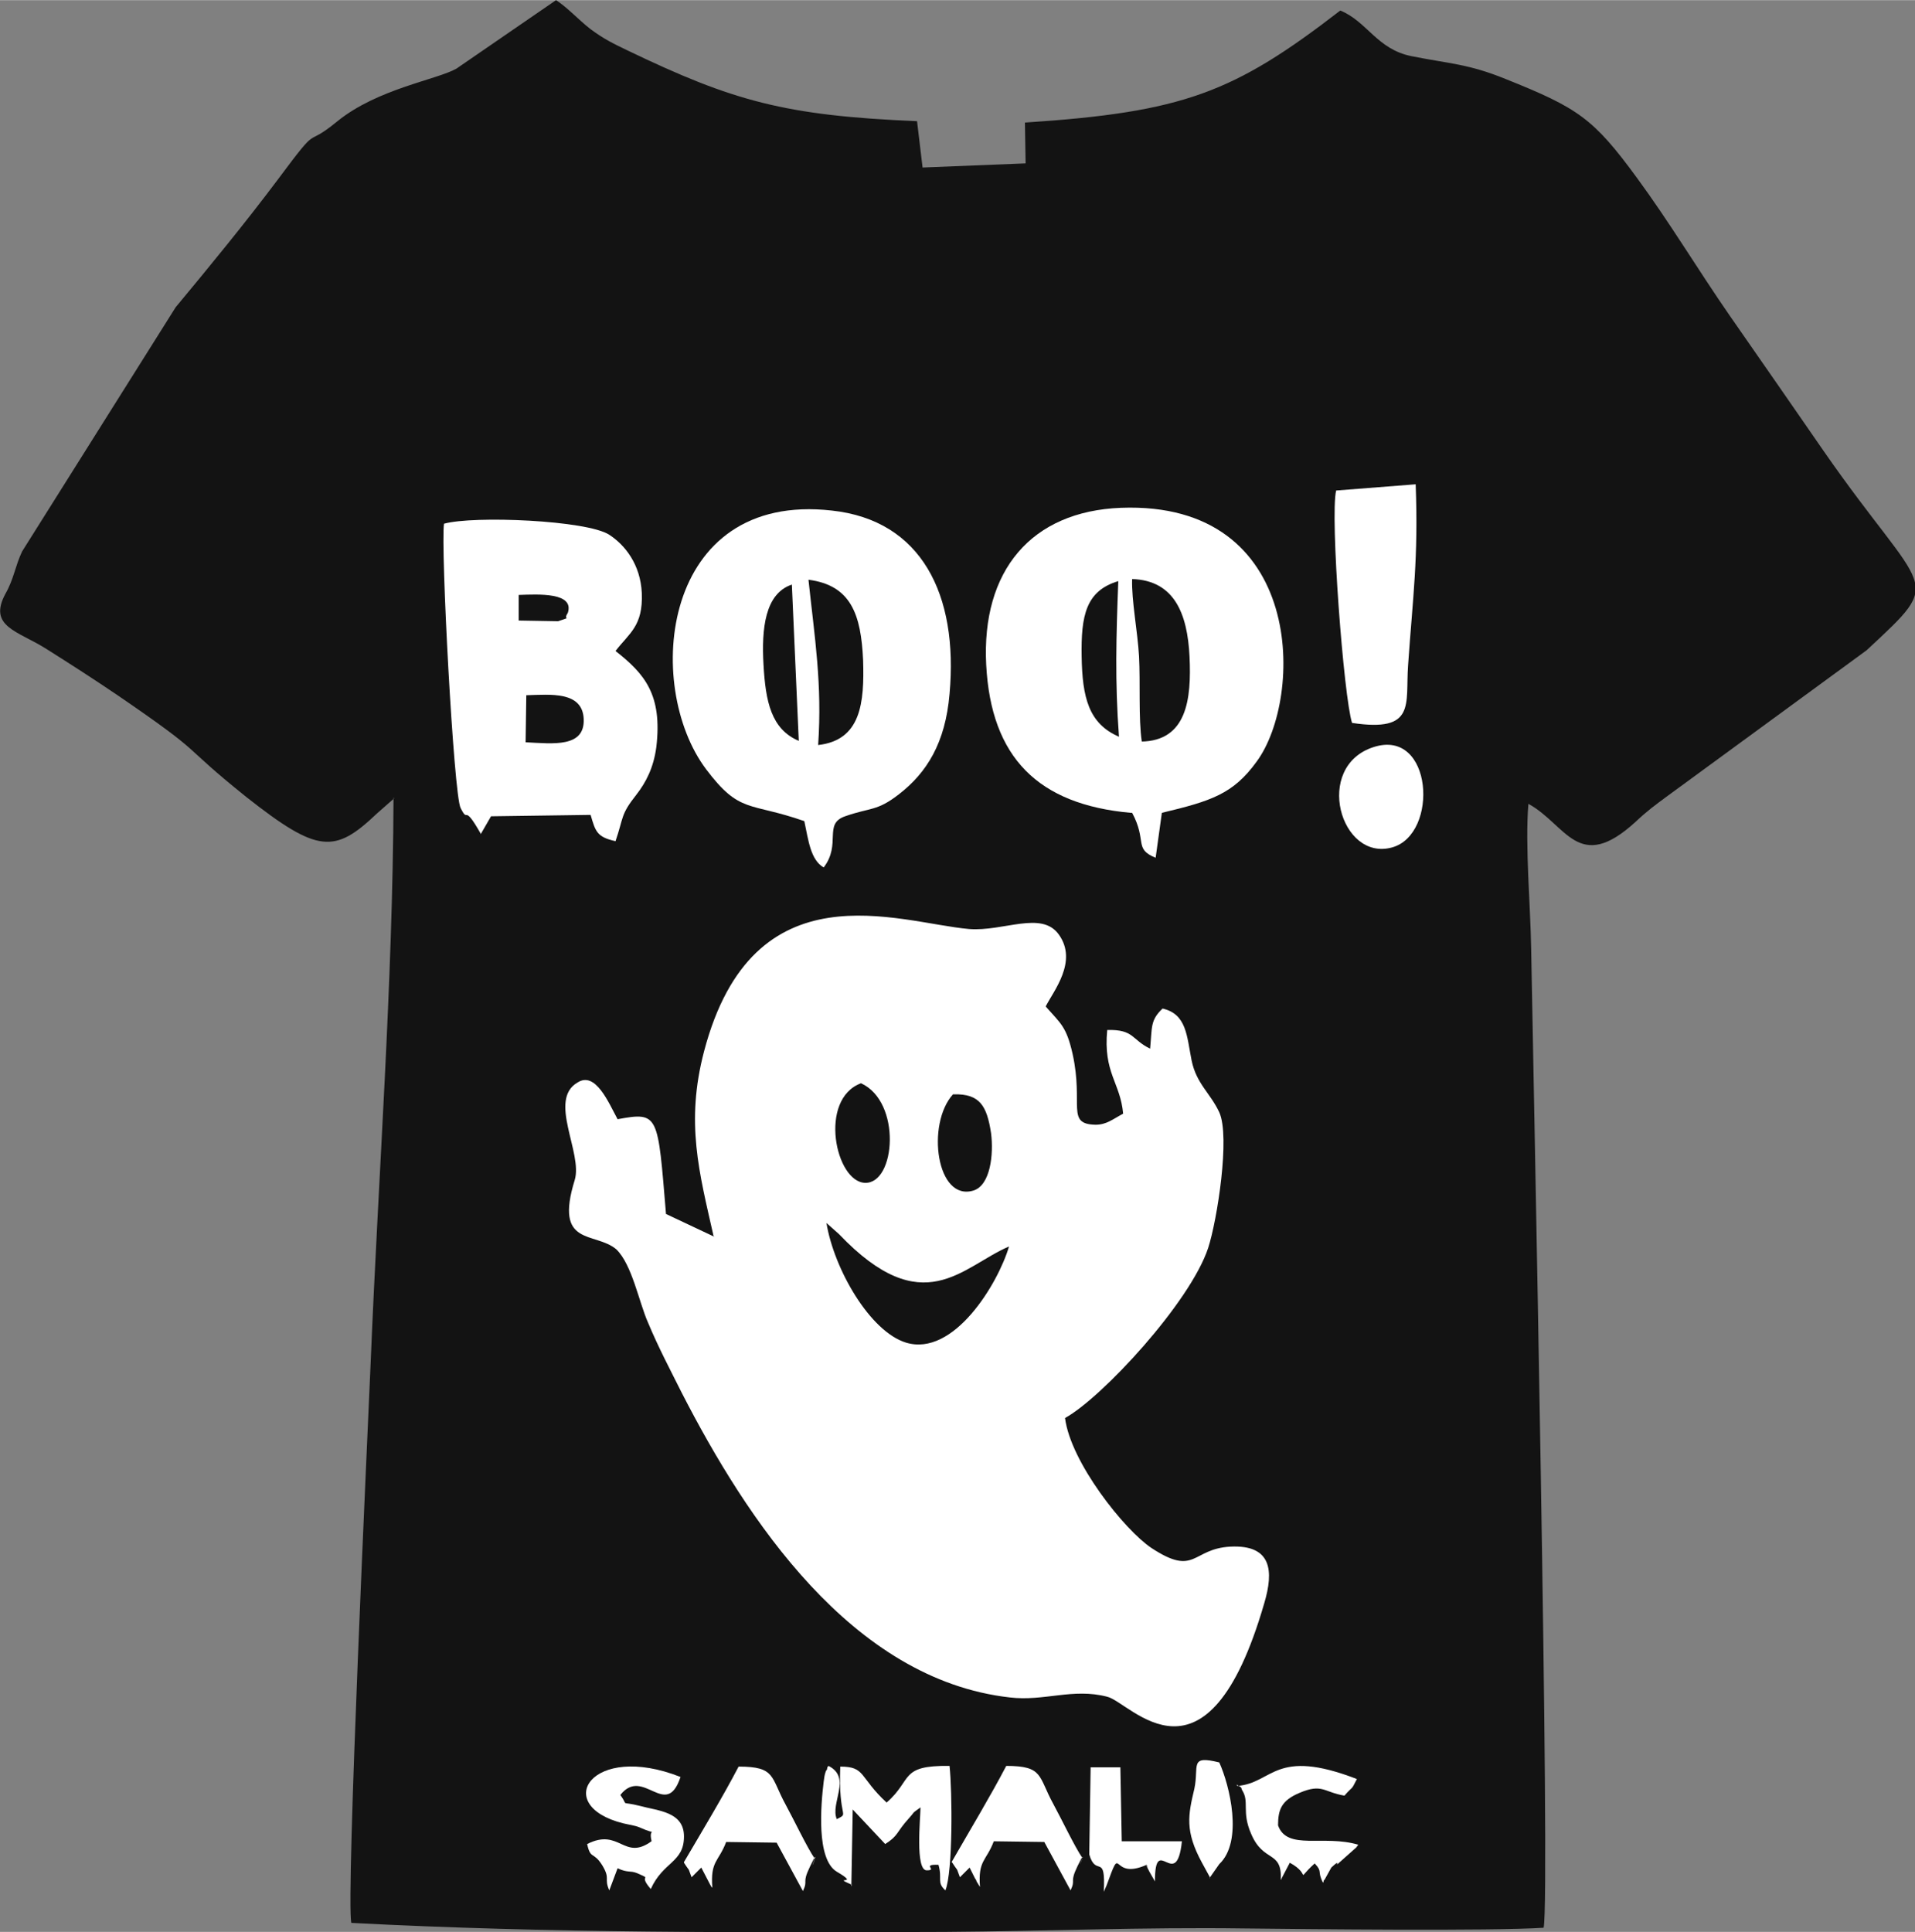 <?xml version="1.0" encoding="UTF-8"?>
<!DOCTYPE svg PUBLIC "-//W3C//DTD SVG 1.1//EN" "http://www.w3.org/Graphics/SVG/1.1/DTD/svg11.dtd">
<!-- Creator: CorelDRAW 2018 (64 Bit) -->
<svg xmlns="http://www.w3.org/2000/svg" xml:space="preserve" width="23.919mm" height="24.13mm" version="1.1" style="shape-rendering:geometricPrecision; text-rendering:geometricPrecision; image-rendering:optimizeQuality; fill-rule:evenodd; clip-rule:evenodd"
viewBox="0 0 27.69 27.93"
 xmlns:xlink="http://www.w3.org/1999/xlink">
 <rect x="0" y="0" width="27.69" height="27.93" fill="#808080" stroke="none"/>
 <defs>
  <style type="text/css">
   <![CDATA[
    .fil0 {fill:#131313}
    .fil1 {fill:white}
   ]]>
  </style>
 </defs>
 <g id="Capa_x0020_1">
  <g id="_2153140345808">
   <path class="fil0" d="M5.69 11.53c-0.01,2.7 -0.22,5.47 -0.33,8.16 -0.04,0.94 -0.36,7.76 -0.28,8.11 2.85,0.15 5.72,0.14 8.59,0.13 1.44,-0.01 2.87,-0.07 4.31,-0.05 0.89,0.01 3.59,0.04 4.34,-0.01 0.1,-0.45 -0.15,-12.4 -0.18,-14.15 -0.01,-0.63 -0.09,-1.5 -0.04,-2.1 0.55,0.3 0.72,1.02 1.55,0.26 0.17,-0.16 0.28,-0.24 0.47,-0.38l2.87 -2.1c1.16,-1.08 0.86,-0.75 -0.62,-2.88 -0.47,-0.68 -0.9,-1.3 -1.36,-1.96 -0.47,-0.68 -0.87,-1.35 -1.34,-1.99 -0.63,-0.86 -0.85,-1.01 -1.9,-1.43 -0.54,-0.22 -0.81,-0.22 -1.36,-0.33 -0.5,-0.1 -0.64,-0.5 -1.03,-0.66 -1.54,1.19 -2.27,1.47 -4.56,1.62l0.01 0.59 -1.49 0.06 -0.08 -0.67c-1.91,-0.08 -2.66,-0.29 -4.18,-1.02 -0.23,-0.11 -0.35,-0.17 -0.54,-0.31 -0.18,-0.14 -0.33,-0.31 -0.5,-0.42l-1.44 0.99c-0.28,0.16 -1.14,0.29 -1.72,0.76 -0.51,0.42 -0.22,-0.02 -0.86,0.84 -0.48,0.64 -0.99,1.26 -1.48,1.85l-2.22 3.53c-0.1,0.21 -0.12,0.4 -0.24,0.61 -0.26,0.48 0.18,0.54 0.59,0.8 0.38,0.24 0.66,0.42 1.03,0.67 1.33,0.91 0.85,0.66 1.86,1.47 1.04,0.82 1.28,0.82 1.89,0.24l0.25 -0.22z"/>
   <path class="fil1" d="M10.33 17.88l-0.7 -0.33c-0.12,-1.44 -0.1,-1.48 -0.7,-1.37 -0.13,-0.24 -0.32,-0.7 -0.58,-0.53 -0.43,0.25 0.08,1.02 -0.04,1.41 -0.3,0.97 0.29,0.74 0.6,1 0.23,0.22 0.33,0.77 0.46,1.06 0.15,0.36 0.32,0.68 0.49,1.02 0.93,1.81 2.45,4.14 4.74,4.4 0.5,0.06 0.91,-0.14 1.41,-0.01 0.34,0.08 1.44,1.51 2.27,-1.35 0.14,-0.47 0.11,-0.85 -0.49,-0.82 -0.56,0.03 -0.5,0.44 -1.14,0.02 -0.39,-0.26 -1.17,-1.24 -1.25,-1.88 0.53,-0.29 1.81,-1.67 2.07,-2.46 0.13,-0.4 0.32,-1.61 0.16,-1.96 -0.13,-0.28 -0.33,-0.41 -0.4,-0.75 -0.07,-0.35 -0.07,-0.67 -0.42,-0.75 -0.18,0.17 -0.15,0.27 -0.18,0.58 -0.27,-0.13 -0.23,-0.28 -0.62,-0.27 -0.06,0.62 0.19,0.76 0.23,1.21 -0.15,0.08 -0.24,0.16 -0.4,0.16 -0.43,-0.01 -0.17,-0.29 -0.33,-1.02 -0.09,-0.4 -0.17,-0.44 -0.39,-0.69 0.11,-0.22 0.47,-0.65 0.19,-1.04 -0.25,-0.35 -0.8,-0.04 -1.3,-0.08 -1.02,-0.09 -3.12,-0.93 -3.83,1.77 -0.27,1.03 -0.07,1.75 0.14,2.68z"/>
   <path class="fil1" d="M16.37 11.75c0.22,0.41 0.02,0.52 0.34,0.65l0.09 -0.65c0.71,-0.17 1.03,-0.27 1.37,-0.74 0.68,-0.92 0.71,-3.77 -1.96,-3.67 -1.3,0.05 -2.02,0.91 -1.95,2.27 0.07,1.34 0.75,2.02 2.09,2.14z"/>
   <path class="fil1" d="M11.63 11.87c0.06,0.28 0.09,0.56 0.28,0.67 0.26,-0.34 -0.01,-0.63 0.31,-0.74 0.37,-0.13 0.46,-0.07 0.78,-0.32 0.4,-0.31 0.67,-0.74 0.73,-1.45 0.13,-1.44 -0.41,-2.51 -1.7,-2.65 -2.47,-0.28 -2.73,2.53 -1.82,3.74 0.49,0.65 0.62,0.47 1.42,0.75z"/>
   <path class="fil1" d="M6.95 12.06l0.15 -0.26 1.44 -0.02c0.07,0.24 0.09,0.32 0.36,0.38 0.12,-0.35 0.07,-0.38 0.3,-0.67 0.14,-0.18 0.25,-0.39 0.29,-0.69 0.09,-0.76 -0.17,-1.06 -0.59,-1.39 0.2,-0.26 0.4,-0.36 0.38,-0.84 -0.02,-0.41 -0.24,-0.69 -0.47,-0.84 -0.32,-0.21 -1.96,-0.28 -2.39,-0.16 -0.05,0.33 0.14,3.92 0.24,4.11 0.12,0.24 0.03,-0.09 0.29,0.37z"/>
   <path class="fil1" d="M19.32 7.09c-0.09,0.37 0.11,2.99 0.23,3.36 0.93,0.14 0.77,-0.27 0.81,-0.83 0.07,-1.01 0.15,-1.54 0.11,-2.62l-1.15 0.09z"/>
   <path class="fil1" d="M12.31 27.27l0.02 -1.11 0.47 0.5c0.2,-0.13 0.15,-0.16 0.34,-0.37 0.1,-0.11 0.03,-0.06 0.17,-0.16 -0,0.15 -0.08,0.91 0.09,0.91 0.17,-0 -0.09,-0.09 0.17,-0.08 0.06,0.21 -0.03,0.25 0.1,0.37 0.11,-0.27 0.1,-1.43 0.06,-1.8 -0.73,-0.01 -0.53,0.2 -0.91,0.53 -0.4,-0.37 -0.3,-0.52 -0.67,-0.52 -0.03,0.78 0.14,0.66 -0.05,0.76 -0.1,-0.23 0.22,-0.6 -0.12,-0.77 -0.01,0.01 -0.02,0.02 -0.02,0.04 -0,0.02 -0.02,0.03 -0.02,0.04 -0.02,0.06 -0.02,0.08 -0.03,0.15 -0.04,0.33 -0.11,1.12 0.19,1.3 0.36,0.21 -0.1,0.05 0.22,0.19z"/>
   <path class="fil0" d="M14.59 18.02c-0.68,0.29 -1.24,1.1 -2.46,-0.18l-0.18 -0.16c0.11,0.67 0.63,1.57 1.15,1.73 0.69,0.21 1.33,-0.85 1.49,-1.39z"/>
   <path class="fil0" d="M16.5 10.72c0.66,-0.01 0.73,-0.61 0.7,-1.23 -0.03,-0.62 -0.22,-1.1 -0.83,-1.12 -0.01,0.31 0.08,0.76 0.1,1.12 0.02,0.37 -0.01,0.9 0.04,1.23z"/>
   <path class="fil1" d="M19.86 10.8c-0.87,0.28 -0.48,1.66 0.27,1.45 0.68,-0.19 0.59,-1.73 -0.27,-1.45z"/>
   <path class="fil1" d="M13.77 26.93c0.11,0.17 0.04,0.03 0.11,0.21l0.14 -0.14 0.08 0.16c0.01,0.01 0.02,0.03 0.02,0.04l0.05 0.08c-0.03,-0.39 0.09,-0.37 0.2,-0.66l0.73 0.01 0.38 0.7c0.08,-0.17 -0.02,-0.1 0.1,-0.35 0.18,-0.37 -0.04,0.17 0.07,-0.12 -0.11,-0.16 -0.3,-0.56 -0.42,-0.78 -0.22,-0.4 -0.14,-0.55 -0.68,-0.55 -0.23,0.44 -0.52,0.92 -0.79,1.39z"/>
   <path class="fil1" d="M9.89 26.93c0.11,0.17 0.04,0.03 0.11,0.21l0.14 -0.14 0.13 0.25c0.01,0.01 0.01,0.03 0.03,0.04 -0.03,-0.39 0.09,-0.37 0.2,-0.66l0.73 0.01 0.38 0.7c0.08,-0.17 -0.02,-0.1 0.1,-0.35 0.19,-0.4 -0.04,0.19 0.07,-0.12 -0.11,-0.16 -0.3,-0.56 -0.42,-0.78 -0.22,-0.4 -0.14,-0.55 -0.68,-0.55 -0.23,0.44 -0.52,0.92 -0.79,1.38z"/>
   <path class="fil1" d="M9.42 26.62c-0.4,0.29 -0.46,-0.2 -0.93,0.04 0.05,0.23 0.09,0.1 0.22,0.31 0.12,0.2 0.02,0.18 0.1,0.36l0.12 -0.32c0.15,0.07 0.18,0.03 0.28,0.07 0.25,0.11 -0,0 0.2,0.23 0.18,-0.4 0.48,-0.38 0.48,-0.76 0,-0.36 -0.38,-0.37 -0.63,-0.44 -0.32,-0.08 -0.16,0.02 -0.29,-0.16 0.33,-0.42 0.66,0.37 0.87,-0.26 -1.29,-0.51 -1.87,0.41 -0.83,0.67 0.08,0.02 0.17,0.03 0.24,0.06 0.29,0.13 0.12,-0.02 0.17,0.19z"/>
   <path class="fil0" d="M11.83 10.77c0.62,-0.07 0.67,-0.61 0.65,-1.23 -0.03,-0.65 -0.17,-1.08 -0.79,-1.16 0.09,0.84 0.2,1.51 0.14,2.39z"/>
   <path class="fil1" d="M17.88 25.8c0.09,0.05 0.06,0.04 0.08,0.08 0.11,0.17 -0.01,0.31 0.13,0.63 0.18,0.43 0.45,0.23 0.43,0.67 0.01,-0.01 0.02,-0.05 0.02,-0.04l0.11 -0.21c0.33,0.18 0.06,0.28 0.36,0.01 0.12,0.13 0.03,0.1 0.12,0.28 0.01,-0.01 0.01,-0.05 0.02,-0.04l0.1 -0.18c0.14,-0.13 0.06,-0.03 0.09,-0.05l0.27 -0.24c0.01,-0.01 0.02,-0.03 0.03,-0.04 -0.5,-0.15 -1.03,0.09 -1.16,-0.28 -0,-0.23 0.05,-0.36 0.31,-0.47 0.33,-0.14 0.35,-0.01 0.65,0.04 0.13,-0.15 0.09,-0.06 0.18,-0.24 -1.19,-0.46 -1.21,0.06 -1.73,0.1z"/>
   <path class="fil1" d="M15.75 26.81c0.1,0.34 0.24,-0.04 0.21,0.54l0.04 -0.09c0.24,-0.66 0.04,-0.06 0.58,-0.3 0.07,0.14 -0.09,-0.15 0.04,0.1l0.08 0.14c0,-0.72 0.31,0.17 0.39,-0.58l-0.87 -0 -0.02 -1.07 -0.43 0 -0.02 1.25z"/>
   <path class="fil0" d="M16.18 10.65c-0.06,-0.8 -0.04,-1.46 -0.01,-2.25 -0.47,0.14 -0.54,0.5 -0.53,1.09 0.01,0.59 0.1,0.97 0.54,1.16z"/>
   <path class="fil0" d="M13.78 15.82c-0.39,0.43 -0.24,1.56 0.3,1.39 0.24,-0.08 0.29,-0.52 0.25,-0.83 -0.06,-0.39 -0.16,-0.57 -0.54,-0.56z"/>
   <path class="fil0" d="M12.45 15.66c-0.62,0.23 -0.37,1.43 0.06,1.44 0.44,0.01 0.53,-1.17 -0.06,-1.44z"/>
   <path class="fil0" d="M11.55 10.71l-0.1 -2.26c-0.39,0.13 -0.44,0.64 -0.41,1.16 0.03,0.53 0.11,0.93 0.51,1.1z"/>
   <path class="fil1" d="M17.49 27.15l0.14 -0.2c0.35,-0.33 0.15,-1.14 -0,-1.47 -0.44,-0.11 -0.29,0.05 -0.36,0.38 -0.09,0.38 -0.14,0.61 0.11,1.07l0.12 0.22z"/>
   <path class="fil0" d="M7.6 10.73c0.4,0.02 0.86,0.08 0.84,-0.34 -0.02,-0.4 -0.48,-0.35 -0.83,-0.34l-0.01 0.68z"/>
   <path class="fil0" d="M7.5 8.97l0.57 0.01c0.22,-0.08 0.06,-0 0.14,-0.12 0.1,-0.3 -0.43,-0.27 -0.71,-0.26l0 0.37z"/>
  </g>
 </g>
</svg>
